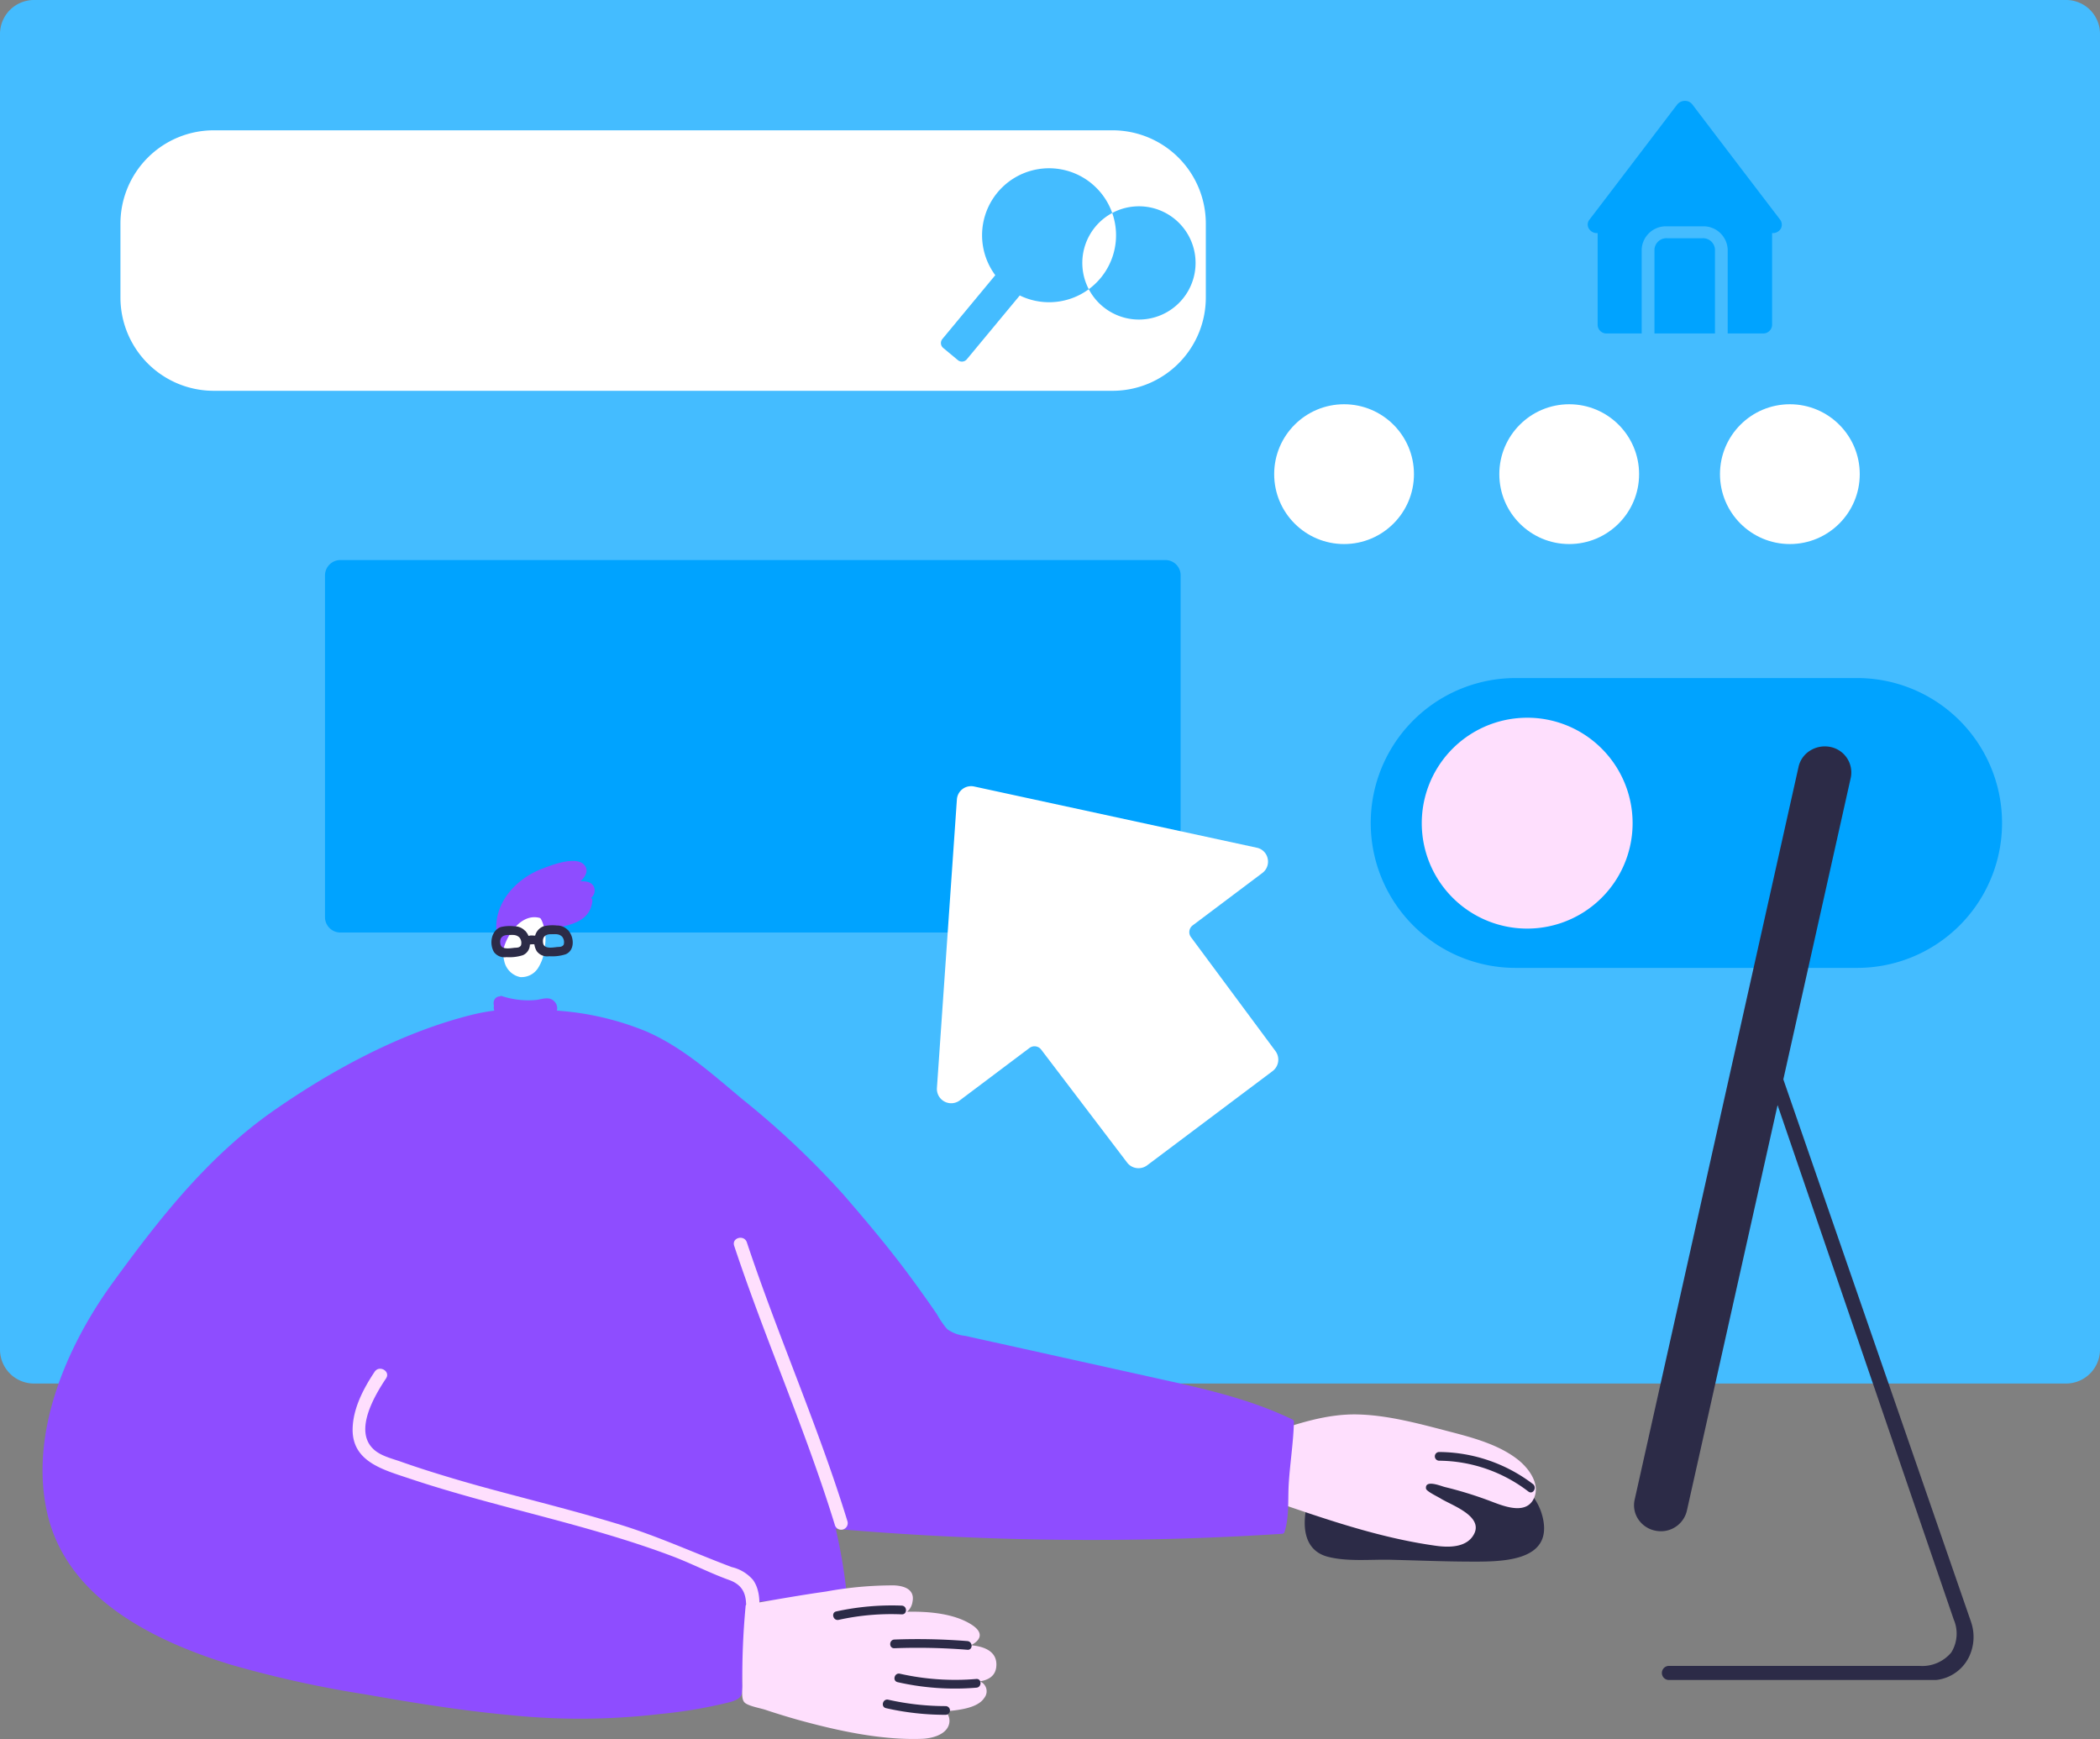 <svg xmlns="http://www.w3.org/2000/svg" width="500" height="413.998" viewBox="0 0 500 413.998"><rect x="0" y="0" width="500" height="413.998" fill="#808080" stroke="none"/><path d="M496.955,29.939H13.076A8.09,8.09,0,0,0,5,38.015V351.236a8.09,8.09,0,0,0,8.076,8.076H496.924A8.09,8.09,0,0,0,505,351.236V38.015a8.064,8.064,0,0,0-8.045-8.076Z" transform="translate(-5 -29.939)" fill="#44bcff"/><path d="M249.974,107.269H53.536a3.667,3.667,0,0,0-3.657,3.657v81.367a3.667,3.667,0,0,0,3.657,3.65H249.945a3.667,3.667,0,0,0,3.657-3.657v-81.36a3.621,3.621,0,0,0-3.628-3.657Z" transform="translate(27.499 26.059)" fill="#00a3ff"/><circle cx="16.64" cy="16.64" r="16.64" transform="translate(303.376 96.24)" fill="#fff"/><circle cx="16.64" cy="16.64" r="16.64" transform="translate(356.981 96.24)" fill="#fff"/><circle cx="16.64" cy="16.64" r="16.64" transform="translate(409.519 96.24)" fill="#fff"/><path d="M309.514,123.566H229.031a34.5,34.5,0,1,0,0,68.995h80.483a34.5,34.5,0,1,0,0-68.995Z" transform="translate(132.248 37.86)" fill="#00a3ff"/><path d="M224.163,129.141a25.1,25.1,0,1,0,19.962,7.251,25.033,25.033,0,0,0-19.962-7.251Z" transform="translate(137.237 41.826)" fill="#fedffd"/><path d="M241.811,246.023c-2.226-9.112-13.166-12.931-21.3-14.629a53.388,53.388,0,0,0-18.012-.7c-4.722.609-9.872,1.524-13.591,4.655a1.073,1.073,0,0,0-.305.345c-3.2,5.424-6.581,17.522,2.043,19.809,4.784,1.248,10.452.578,15.359.731,6.034.152,12.038.4,18.072.426,7.35.029,20.417.334,17.736-10.636Z" transform="translate(125.472 115.105)" fill="#2c2b47"/><path d="M239.588,235.861c-4.6-3.534-10.788-5.15-16.3-6.583-6.917-1.8-14.231-3.809-21.393-4.022-7.5-.243-14.69,2.195-21.667,4.572-.579.212-.4,1.1.152,1.035l.335,13.683c-.517-.031-.7.822-.121,1.035,12.981,4.448,26.024,9.05,39.709,10.94,3.078.428,7.436.457,9.081-2.895,2.1-4.3-5.669-6.857-8.076-8.41-.64-.4-3.352-1.678-3.414-2.317-.274-2.193,3.474-.64,4.39-.395a92.589,92.589,0,0,1,10.391,3.169c3.078,1.128,9.021,3.9,10.971-.579,1.493-3.5-1.493-7.276-4.053-9.231Z" transform="translate(121.629 111.485)" fill="#fedffd"/><path d="M96.835,155.14c-.426-1.219-1.736-1.552-3.26-1.464,1.188-1.128,1.9-2.414,1.128-3.621-1.8-2.8-8.412-.091-10.453.7-7.5,2.931-13.257,10.759-9.569,18.8a.836.836,0,0,0,1.005.517,1.335,1.335,0,0,0,.428-.122,48.319,48.319,0,0,1,12.464-5.3c3.748-.883,7.345-1.95,7.833-6.307a.929.929,0,0,0-.305-.733,2.241,2.241,0,0,0,.731-2.472Z" transform="translate(44.629 56.143)" fill="#8e4dff"/><path d="M83.852,158.506a5.2,5.2,0,0,0-5.09-3.138,5.1,5.1,0,0,0-3.779,3.412,12.338,12.338,0,0,0-.517,5.272c.031.4.06.824.091,1.25a8.937,8.937,0,0,0,.243,2.529,4.919,4.919,0,0,0,3.81,3.9,4.7,4.7,0,0,0,4.266-2.162,10.345,10.345,0,0,0,1.552-4.755A11.117,11.117,0,0,0,83.852,158.506Z" transform="translate(45.24 60.882)" fill="#fff"/><path d="M77.589,155.088c-3.621,1.647-4.084,6.034-3.262,9.483.031.153.153.183.276.183-.062.153-.093.336-.153.488a.272.272,0,0,0,.517.153c1.005-3.688,4.631-8.747,9.081-7.069a.267.267,0,0,0,.334-.245c-.367-3.047-4.295-4.143-6.793-2.993Z" transform="translate(44.95 60.363)" fill="#8e4dff"/><path d="M91.376,159.191a1.537,1.537,0,0,0-.183-.243,1.209,1.209,0,0,0-.212-.183,3.5,3.5,0,0,0-2.529-1.007,9.235,9.235,0,0,0-3.171.183,3.266,3.266,0,0,0-2.01,2.226c-.366,0-.762-.062-1.128-.031l-.457.091a3.418,3.418,0,0,0-.488-.853,1.781,1.781,0,0,0-.183-.243,1.294,1.294,0,0,0-.214-.183,3.5,3.5,0,0,0-2.529-1.007,9.227,9.227,0,0,0-3.169.183c-2.317.824-2.8,4.053-1.616,5.974a3.1,3.1,0,0,0,2.955,1.188,10.48,10.48,0,0,0,3.9-.457A2.779,2.779,0,0,0,82.02,162.3a3.141,3.141,0,0,1,1.067-.06,4.238,4.238,0,0,0,.579,1.645,3.1,3.1,0,0,0,2.955,1.188,10.465,10.465,0,0,0,3.9-.457c2.138-.878,2.076-3.778.853-5.424Zm-11.488,3.322c-.336.548-.945.517-1.493.548-1.159.122-3.2.548-3.414-.976-.214-1.462.61-2.1,1.95-2.069,1.034,0,1.8-.152,2.586.579a2.012,2.012,0,0,1,.374,1.917Zm10.172-.183c-.334.548-.945.517-1.493.548-1.157.121-3.2.548-3.412-.976-.214-1.462.609-2.1,1.95-2.069,1.034,0,1.8-.152,2.586.579a2.1,2.1,0,0,1,.378,1.917Z" transform="translate(44.142 62.575)" fill="#2c2b47"/><path d="M310.848,341.3,266.2,212.273l16.06-71.829a6.19,6.19,0,0,0-4.876-7.314,6.593,6.593,0,0,0-4.785.862,6.088,6.088,0,0,0-2.774,3.871L230.791,312.383a5.981,5.981,0,0,0,.884,4.631,6.319,6.319,0,0,0,3.991,2.683,6.971,6.971,0,0,0,1.341.152A6.338,6.338,0,0,0,243.225,315L264.832,218.4l41.933,122.448a8.517,8.517,0,0,1-.579,7.862,9.024,9.024,0,0,1-7.557,3.2H238.958a1.676,1.676,0,1,0,0,3.352h63.6a9.9,9.9,0,0,0,7.8-5.395,10.96,10.96,0,0,0,.486-8.562Z" transform="translate(158.403 44.691)" fill="#2c2b47"/><path d="M270.073,72.148q-10.464-13.695-20.9-27.423a2.184,2.184,0,0,0-1.8-.856,2.366,2.366,0,0,0-1.8.852c-2.895,3.779-17.431,22.917-20.905,27.428a1.841,1.841,0,0,0-.153,2.1,2.217,2.217,0,0,0,1.952,1.1h.152V97.229a2.095,2.095,0,0,0,2.195,2.012h37.148a2.115,2.115,0,0,0,2.195-2.012V75.348h.152a2.214,2.214,0,0,0,1.95-1.1A2.022,2.022,0,0,0,270.073,72.148Z" transform="translate(153.77 -19.853)" fill="#00a3ff"/><path d="M246.211,61.191h-8.5a5.772,5.772,0,0,0-6,5.517V92.977h20.479V66.738a5.767,5.767,0,0,0-5.972-5.547Zm2.955,28.984H234.752V66.738a2.857,2.857,0,0,1,2.955-2.712h8.5a2.836,2.836,0,0,1,2.955,2.712V90.176Z" transform="translate(159.165 -7.312)" fill="#44bcff"/><path d="M308.57,268.352c-10.117-4.936-21.088-7.374-32.029-9.783l-37.117-8.228c-2.931-.64-5.852-1.281-8.778-1.95a8.94,8.94,0,0,1-4.388-1.616,21.4,21.4,0,0,1-2.469-3.6q-3.429-4.985-7.04-9.843c-4.753-6.369-9.874-12.434-15.084-18.467a203.356,203.356,0,0,0-24.138-22.8c-7.253-6.064-14.233-12.4-23.009-16.207a68.179,68.179,0,0,0-21.179-4.907,2.3,2.3,0,0,0-.7-2.284c-1.128-1.1-2.712-.488-4.053-.274a20.067,20.067,0,0,1-8.381-.916.405.405,0,0,0-.426.091c-.945,0-1.767.824-1.433,2.226v.029a2.069,2.069,0,0,0,.091,1.128,47.068,47.068,0,0,0-4.876.884c-16.76,4.084-33.186,12.891-47.3,22.672-15.878,11-27.548,25.905-38.793,41.379-11,15.172-19.869,35.96-15.419,54.945,4.722,20.114,25.353,30.2,43.486,35.778a261.623,261.623,0,0,0,32.069,7.1c11.4,2.01,22.826,3.869,34.376,4.936a163.156,163.156,0,0,0,35.96-.243,113.71,113.71,0,0,0,16.638-2.835c3.719-1.067,2.774-2.317,2.931-6.186.214-5.7.7-11.724.914-17.433,3.171-.183,23.893-2.438,23.833-2.931a126.7,126.7,0,0,0-2.529-14.69A703.837,703.837,0,0,0,306.054,295.5a.591.591,0,0,0,.517-.4c1.159-3.6.793-7.586,1.007-11.367.3-5,1.128-10.026,1.248-15a.574.574,0,0,0-.257-.381Z" transform="translate(-0.744 69.645)" fill="#8e4dff"/><path d="M214.993,201.562,194.879,174.44a2,2,0,0,1,.4-2.8l16.579-12.466a3.364,3.364,0,0,0,1.279-3.448,3.321,3.321,0,0,0-2.621-2.586l-67.259-14.567a3.395,3.395,0,0,0-4.114,3.1l-4.753,68.659a3.407,3.407,0,0,0,5.455,2.957l16.578-12.464a2,2,0,0,1,2.8.395L179.672,228.1a3.376,3.376,0,0,0,2.712,1.341,3.417,3.417,0,0,0,2.043-.671l29.866-22.429a3.419,3.419,0,0,0,.7-4.778Z" transform="translate(88.688 48.667)" fill="#fff"/><path d="M226.5,238.05a37.181,37.181,0,0,0-22.338-7.619,1.035,1.035,0,0,0,0,2.069,35.329,35.329,0,0,1,21.272,7.345c1.1.826,2.134-1,1.066-1.795Z" transform="translate(138.469 115.245)" fill="#2c2b47"/><path d="M161.936,263.111c2.284-1.159,3.383-3.017-.153-5.121-4.022-2.414-9.781-2.986-15.024-2.864a3.759,3.759,0,0,0,1.281-2.347c.609-2.895-1.829-3.809-4.328-3.931a88.278,88.278,0,0,0-16.243,1.462c-6.278.884-12.526,2.012-18.8,3.1a.4.4,0,0,0-.366.457v.031a177.672,177.672,0,0,0-.762,18.895c0,.974-.274,3.017.457,3.869.824.916,3.84,1.4,5.09,1.829,2.56.853,5.15,1.645,7.741,2.378,9.295,2.559,19.686,4.845,29.378,4.51,2.193-.062,5.607-.824,6.46-3.231a3.127,3.127,0,0,0-.793-3.322c3.322-.274,7.741-.792,9.266-3.2a2.505,2.505,0,0,0-1.1-3.933c2.043-.3,3.81-1.248,3.966-3.621.271-3.565-2.99-4.724-6.067-4.967Z" transform="translate(69.215 128.582)" fill="#fedffd"/><path d="M136.379,251.661a62.147,62.147,0,0,0-15.572,1.379c-1.31.274-.762,2.286.548,2.012a57.857,57.857,0,0,1,15.024-1.312c1.371.053,1.34-2.019,0-2.079Z" transform="translate(78.316 130.586)" fill="#2c2b47"/><path d="M146.308,256.734a150.151,150.151,0,0,0-17.369-.366c-1.341.06-1.341,2.133,0,2.069a149.783,149.783,0,0,1,17.369.366C147.649,258.927,147.649,256.855,146.308,256.734Z" transform="translate(84.02 133.954)" fill="#2c2b47"/><path d="M148.015,262.308a59.8,59.8,0,0,1-18.193-1.25c-1.31-.305-1.86,1.707-.55,2.01a61.632,61.632,0,0,0,18.772,1.312c1.281-.093,1.3-2.164-.029-2.072Z" transform="translate(84.447 137.401)" fill="#2c2b47"/><path d="M141.866,266.17a62.33,62.33,0,0,1-13.653-1.524c-1.31-.305-1.859,1.707-.548,2.012a63.873,63.873,0,0,0,14.2,1.584,1.036,1.036,0,1,0,0-2.072Z" transform="translate(83.282 139.999)" fill="#2c2b47"/><path d="M148.993,269.169a9.536,9.536,0,0,0-5.029-3.017c-8.838-3.321-17.279-7.222-26.329-10.026-10.088-3.1-20.328-5.638-30.505-8.381q-7.5-2.01-14.872-4.328-3.54-1.11-7.04-2.347c-2.224-.791-5-1.4-6.705-3.138-4.448-4.419.4-12.586,3.14-16.7,1.128-1.676-1.584-3.26-2.712-1.584-2.621,3.931-5.121,8.653-5.241,13.5-.214,7.953,7.343,9.843,13.591,11.947,20.571,6.886,42.024,10.757,62.352,18.407,4.631,1.736,9.05,4.052,13.714,5.729,4.174,1.522,4.266,4.631,3.9,8.807-.183,2.01,2.957,1.981,3.14,0,.274-2.926.426-6.369-1.4-8.869Z" transform="translate(30.261 106.92)" fill="#fedffd"/><path d="M133.394,268.339c-6.919-22.522-16.517-44.067-23.953-66.405-.64-1.9-3.657-1.1-3.017.822,7.414,22.338,17.034,43.885,23.953,66.405a1.564,1.564,0,1,0,3.017-.822Z" transform="translate(68.38 93.825)" fill="#fedffd"/><path d="M257.9,109.945H43.788A22.214,22.214,0,0,1,21.633,87.79v-17.7A22.214,22.214,0,0,1,43.788,47.933H257.9a22.216,22.216,0,0,1,22.155,22.155V87.793A22.216,22.216,0,0,1,257.9,109.945Z" transform="translate(7.045 -16.909)" fill="#fff"/><path d="M170.86,56.842A15.947,15.947,0,0,0,147.883,78.63L135.3,93.8a1.519,1.519,0,0,0,.214,2.178l3.448,2.864a1.519,1.519,0,0,0,2.164-.214l12.586-15.172a15.94,15.94,0,0,0,17.157-26.6Zm-2.255,18.864a13.482,13.482,0,1,1,0,.007Z" transform="translate(89.09 -13.116)" fill="#44bcff"/></svg>
